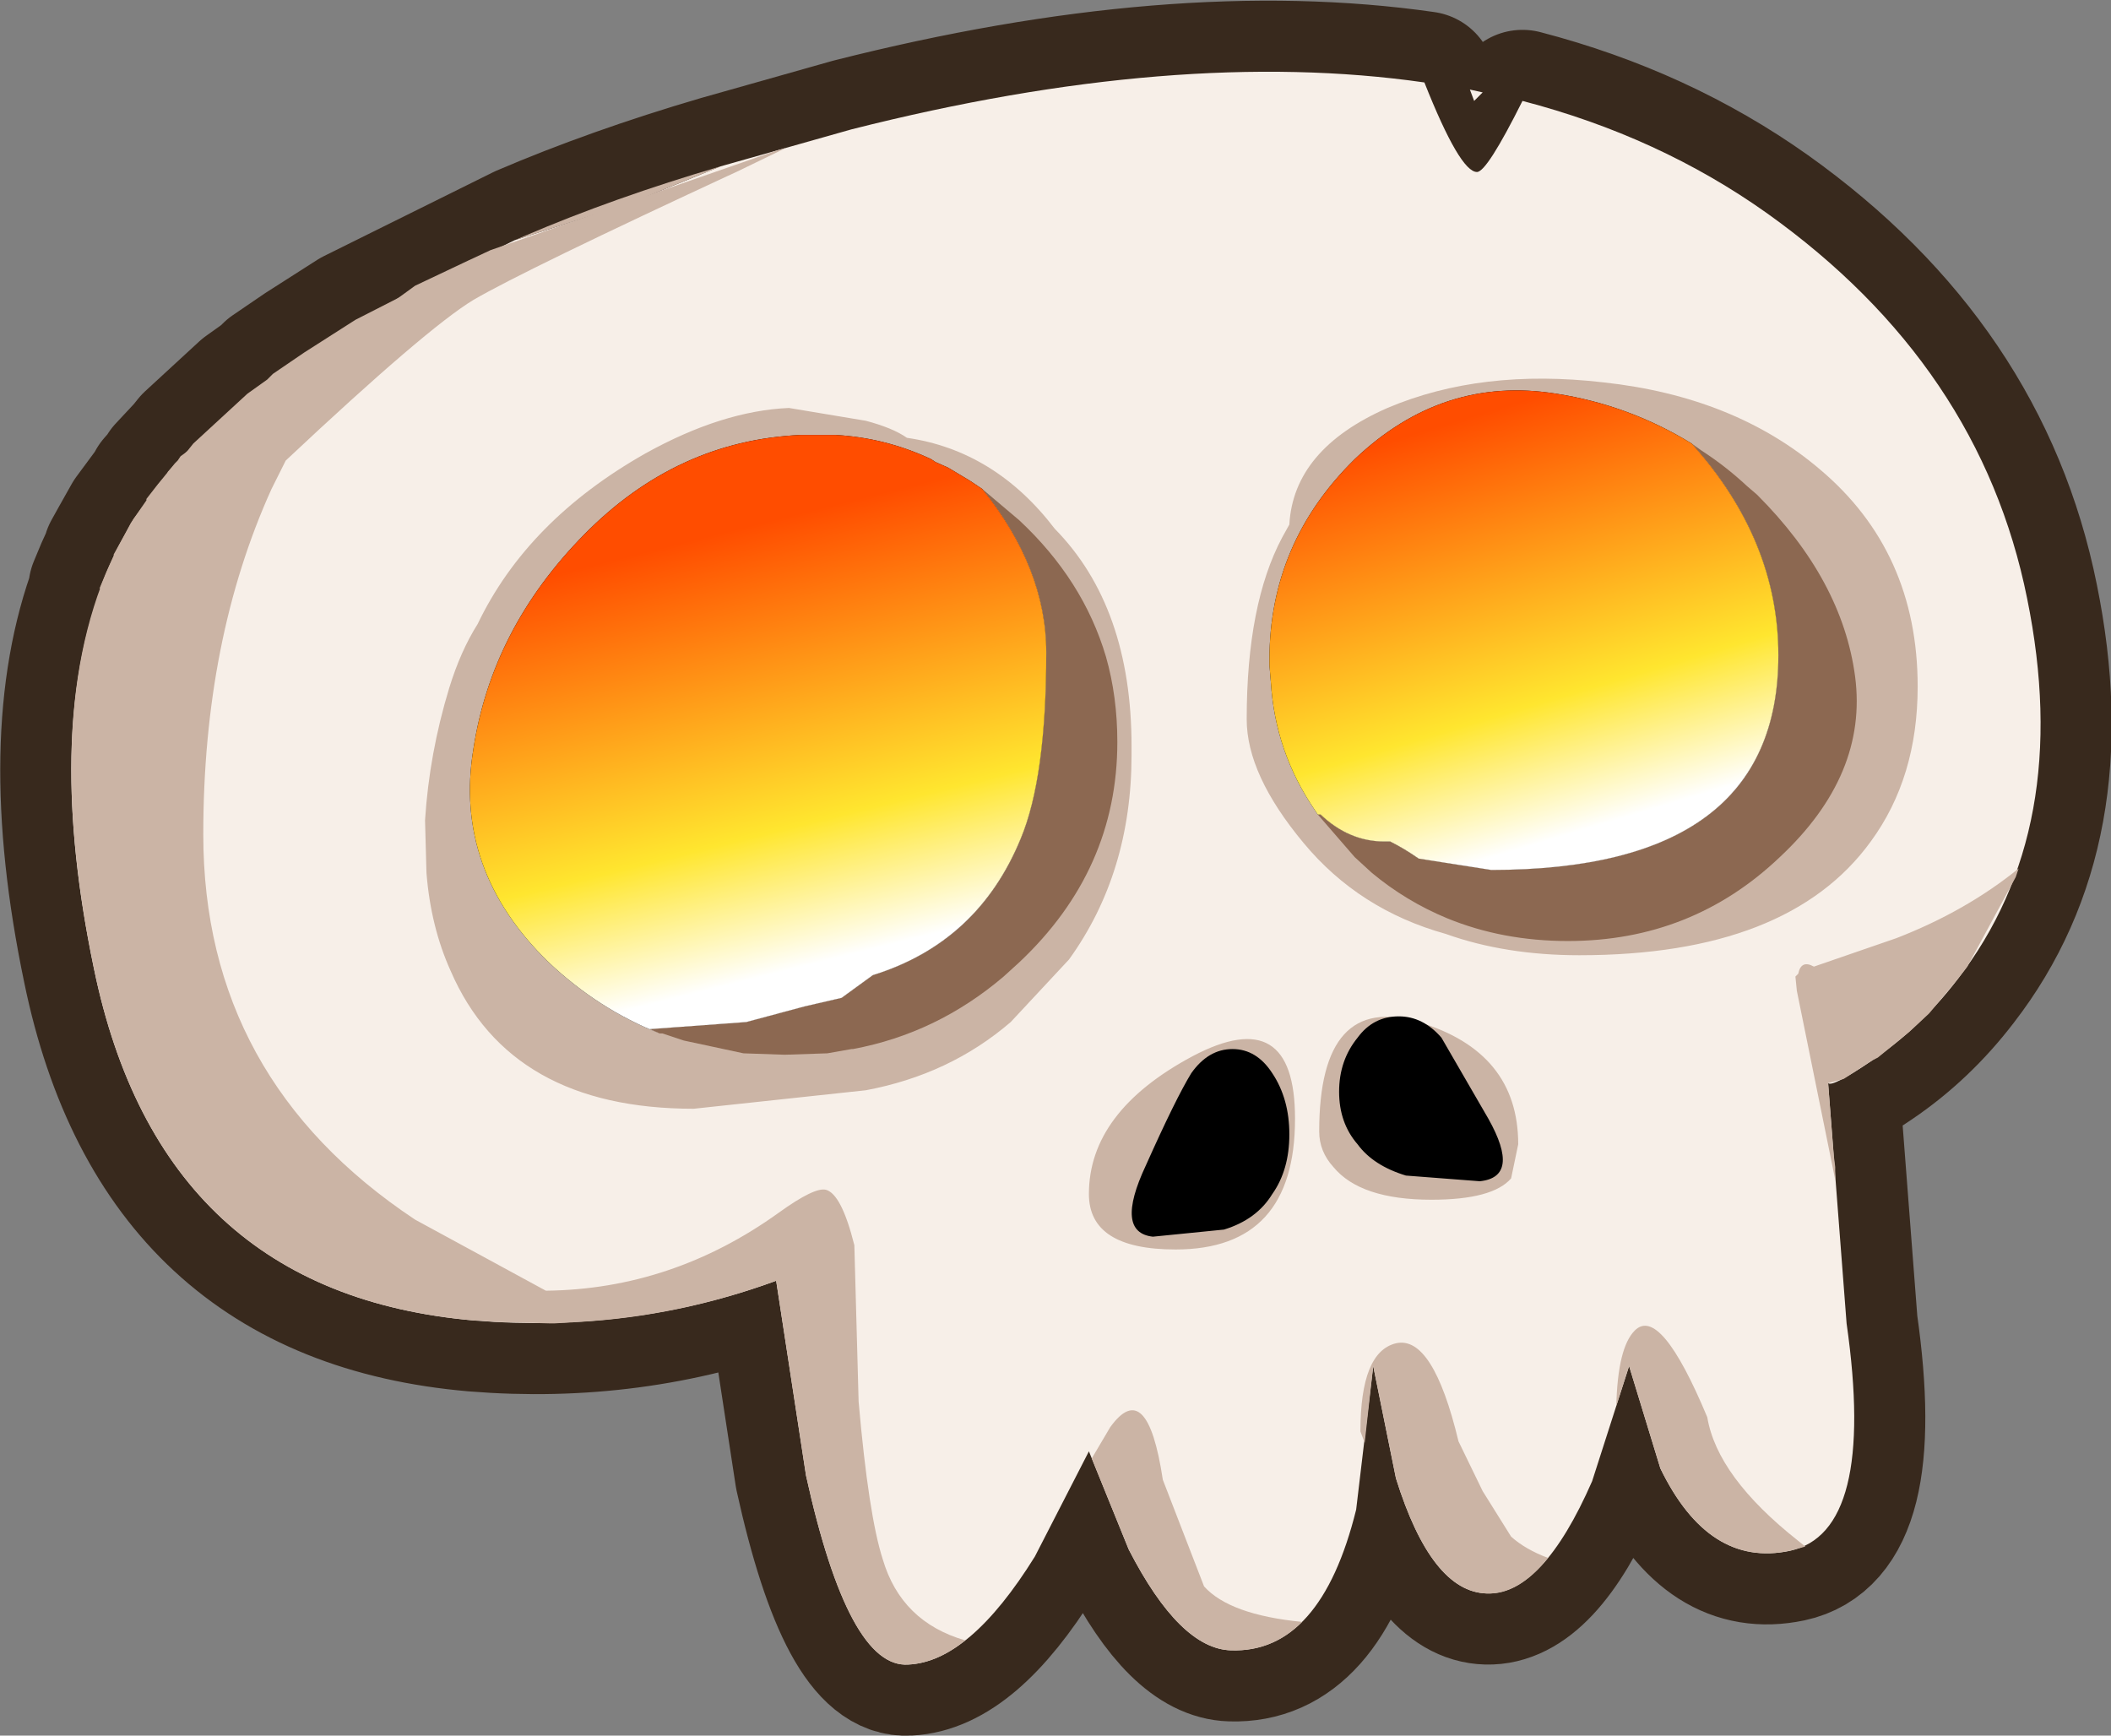 <?xml version="1.0" encoding="UTF-8" standalone="no"?>
<svg xmlns:xlink="http://www.w3.org/1999/xlink" height="61.05px" width="74.25px" xmlns="http://www.w3.org/2000/svg">
  <rect width="100%" height="100%" fill="#808080" stroke="none"/>
  <g transform="matrix(1.0, 0.0, 0.0, 1.0, -0.7, 3.05)">
    <path d="M62.85 4.45 Q70.35 9.8 72.0 18.0 73.65 26.1 69.55 31.4 68.25 33.1 66.55 34.25 65.15 35.2 65.0 35.05 L65.65 43.5 Q66.7 50.85 63.65 51.5 60.8 52.1 59.1 48.6 L58.0 45.0 56.7 49.05 Q54.95 53.05 53.0 53.0 51.05 52.95 49.8 48.95 L49.0 45.0 48.4 50.05 Q47.15 55.1 44.0 55.0 42.2 54.95 40.4 51.45 L39.0 48.0 37.1 51.7 Q34.8 55.4 32.65 55.5 30.55 55.65 29.05 48.85 L28.0 42.0 Q22.95 43.85 17.4 43.4 6.35 42.45 4.0 31.0 2.3 22.85 4.25 17.65 L4.2 17.65 4.45 17.05 4.7 16.5 4.7 16.45 4.95 16.0 5.4 15.2 6.25 14.05 6.25 14.0 6.6 13.6 6.6 13.55 7.3 12.8 7.5 12.55 9.4 10.8 10.1 10.3 10.3 10.1 11.4 9.35 13.2 8.2 19.15 5.25 Q22.3 3.9 26.05 2.8 L30.65 1.5 Q42.1 -1.4 50.8 -0.15 52.05 3.0 52.65 3.0 53.0 3.0 54.25 0.5 59.05 1.75 62.85 4.45 M52.55 0.5 L52.4 0.1 52.85 0.2 52.55 0.5" fill="#f7efe8" fill-rule="evenodd" stroke="none"/>
    <path d="M62.85 4.45 Q59.05 1.75 54.25 0.5 53.0 3.0 52.65 3.0 52.05 3.0 50.8 -0.15 42.1 -1.4 30.65 1.5 L26.05 2.8 Q22.3 3.9 19.15 5.25 L13.2 8.2 11.4 9.35 10.3 10.1 10.1 10.3 9.4 10.8 7.5 12.55 7.3 12.8 6.6 13.55 6.6 13.6 6.25 14.0 6.25 14.05 5.4 15.2 4.95 16.0 4.7 16.45 4.7 16.5 4.45 17.05 4.2 17.65 4.25 17.65 Q2.3 22.85 4.0 31.0 6.35 42.45 17.4 43.4 22.95 43.85 28.0 42.0 L29.05 48.85 Q30.55 55.65 32.65 55.5 34.8 55.4 37.1 51.7 L39.0 48.0 40.4 51.45 Q42.2 54.95 44.0 55.0 47.15 55.1 48.4 50.05 L49.0 45.0 49.8 48.95 Q51.05 52.95 53.0 53.0 54.95 53.05 56.7 49.05 L58.0 45.0 59.1 48.6 Q60.8 52.1 63.65 51.5 66.7 50.85 65.65 43.5 L65.0 35.05 Q65.15 35.2 66.55 34.25 68.25 33.1 69.55 31.4 73.65 26.1 72.0 18.0 70.35 9.8 62.85 4.45 Z" fill="none" stroke="#38291d" stroke-linecap="round" stroke-linejoin="round" stroke-width="5.0"/>
    <path d="M26.05 2.8 L30.65 1.5 Q42.1 -1.4 50.8 -0.15 52.05 3.0 52.65 3.0 53.0 3.0 54.25 0.5 59.05 1.75 62.85 4.45 70.35 9.8 72.0 18.0 73.65 26.1 69.55 31.4 68.25 33.1 66.55 34.25 65.15 35.2 65.0 35.05 L65.65 43.5 Q66.7 50.85 63.65 51.5 60.8 52.1 59.1 48.6 L58.0 45.0 56.7 49.05 Q54.95 53.05 53.0 53.0 51.05 52.95 49.8 48.95 L49.0 45.0 48.4 50.05 Q47.15 55.1 44.0 55.0 42.2 54.95 40.4 51.45 L39.0 48.0 37.1 51.7 Q34.8 55.4 32.65 55.5 30.55 55.65 29.05 48.85 L28.0 42.0 Q22.95 43.85 17.4 43.4 6.35 42.45 4.0 31.0 2.3 22.85 4.25 17.65 L6.0 15.25 6.05 15.6 6.35 15.55 6.65 15.5 Q7.85 13.65 9.9 11.65 12.4 9.2 15.55 7.0 L18.8 5.4 22.85 4.1 26.05 2.8 M52.55 0.5 L52.4 0.1 52.85 0.2 52.55 0.5" fill="#f7efe8" fill-rule="evenodd" stroke="none"/>
    <path d="M26.05 2.8 L22.85 4.1 18.8 5.4 19.15 5.25 Q22.3 3.9 26.05 2.8 M15.55 7.0 Q12.4 9.2 9.9 11.65 7.85 13.65 6.65 15.5 L6.35 15.55 6.05 15.6 6.0 15.25 4.25 17.65 4.2 17.65 4.45 17.05 4.7 16.5 4.7 16.45 4.95 16.0 5.4 15.2 6.25 14.05 6.25 14.0 6.6 13.6 6.6 13.55 7.3 12.8 7.5 12.55 9.4 10.8 10.1 10.3 10.3 10.1 11.4 9.35 13.2 8.2 15.55 7.0" fill="#cbb4a5" fill-rule="evenodd" stroke="none"/>
    <path d="M68.15 21.1 Q68.15 24.3 66.5 26.55 63.6 30.55 56.25 30.55 53.65 30.55 51.55 29.8 48.5 28.95 46.55 26.6 44.55 24.2 44.55 22.25 44.55 18.2 45.8 15.85 L46.05 15.4 Q46.2 12.75 49.5 11.3 52.8 9.9 57.1 10.4 61.7 10.9 64.7 13.45 68.15 16.35 68.15 21.1 M40.5 23.5 Q40.5 27.65 38.3 30.7 L36.25 32.9 Q34.1 34.75 31.15 35.3 L25.1 35.95 Q18.65 35.95 16.55 31.1 15.85 29.55 15.7 27.65 L15.65 25.8 Q15.8 23.45 16.5 21.15 16.9 19.85 17.5 18.9 19.25 15.25 23.4 12.9 26.1 11.4 28.45 11.3 L30.25 11.6 31.15 11.75 Q32.1 12.0 32.6 12.35 35.7 12.8 37.8 15.55 40.5 18.3 40.5 23.2 L40.5 23.5 M50.6 32.9 Q54.1 33.95 54.1 37.2 L53.85 38.4 Q53.2 39.15 51.05 39.15 48.55 39.15 47.6 38.0 47.1 37.45 47.1 36.75 47.1 31.85 50.6 32.9 M46.25 36.3 Q46.25 40.9 42.05 40.9 39.0 40.9 39.0 38.95 39.0 36.05 42.65 34.1 46.25 32.2 46.25 36.3 M48.7 47.7 L48.55 47.3 Q48.55 44.5 49.8 44.2 51.1 43.9 52.0 47.65 L52.85 49.4 53.85 51.0 Q54.35 51.45 55.15 51.75 54.1 53.05 53.0 53.0 51.05 52.95 49.8 48.95 L49.0 45.0 48.7 47.7 M58.2 43.75 Q59.1 42.85 60.75 46.8 61.1 48.9 63.95 51.15 L64.2 51.35 63.65 51.5 Q60.8 52.1 59.1 48.6 L58.0 45.0 57.55 46.4 Q57.6 44.35 58.2 43.75 M71.7 27.5 L71.6 27.8 69.95 30.85 69.9 30.95 69.55 31.4 68.55 32.6 67.85 33.25 66.75 34.15 66.55 34.25 65.55 34.9 65.0 35.05 65.2 37.6 65.25 38.0 65.25 38.45 63.9 31.8 63.85 31.3 63.95 31.2 Q64.05 30.7 64.5 30.95 L67.4 29.95 Q69.85 29.0 71.7 27.5 M26.7 2.95 Q19.15 6.45 17.35 7.5 15.7 8.5 10.75 13.15 L10.25 14.15 Q7.85 19.45 7.85 26.3 7.85 34.9 15.3 39.85 L19.9 42.35 Q24.35 42.3 28.1 39.6 29.35 38.7 29.75 38.8 30.3 38.95 30.75 40.75 L30.9 46.25 Q31.25 50.25 31.75 51.8 32.4 54.0 34.65 54.65 33.65 55.45 32.65 55.5 30.55 55.65 29.05 48.85 L28.0 42.0 Q24.6 43.25 21.05 43.45 L20.2 43.5 20.05 43.5 18.15 43.45 17.55 43.4 17.4 43.4 Q6.35 42.45 4.0 31.0 2.05 21.6 4.9 16.1 L5.3 15.35 5.4 15.2 5.85 14.55 5.85 14.5 6.2 14.05 6.85 13.25 6.95 13.15 7.05 13.0 15.3 7.0 17.2 6.1 17.95 5.75 28.0 2.25 28.35 2.15 26.7 2.95 M39.75 47.15 Q41.05 45.35 41.6 49.0 L43.05 52.75 Q43.95 53.75 46.5 54.0 45.45 55.05 44.0 55.0 42.2 54.95 40.4 51.45 L39.1 48.25 39.75 47.15" fill="#cbb4a5" fill-rule="evenodd" stroke="none"/>
    <path d="M47.05 25.6 L46.95 25.45 Q45.55 23.4 45.4 20.95 L45.35 20.35 45.35 20.15 Q45.35 16.05 48.35 13.1 51.45 10.15 55.45 10.8 58.0 11.2 60.2 12.55 63.25 15.95 63.25 20.0 63.25 27.55 53.15 27.55 L51.55 27.3 50.6 27.15 Q50.1 26.8 49.6 26.55 L49.4 26.55 Q48.15 26.55 47.15 25.6 L47.05 25.6 M51.4 33.45 L53.05 36.3 Q54.2 38.35 52.75 38.5 L50.15 38.3 Q49.0 37.95 48.45 37.2 47.8 36.45 47.8 35.35 47.8 34.25 48.45 33.45 49.0 32.7 49.9 32.7 50.75 32.7 51.4 33.45 M44.05 33.85 Q44.9 33.85 45.45 34.7 46.05 35.6 46.05 36.85 46.05 38.1 45.45 38.95 44.9 39.85 43.75 40.2 L41.25 40.45 Q39.9 40.3 41.0 37.95 42.05 35.6 42.6 34.7 43.2 33.85 44.05 33.85 M23.9 33.3 Q21.75 32.45 20.0 30.8 16.65 27.55 17.35 23.3 18.0 19.05 21.25 15.75 24.5 12.45 28.85 12.25 L30.1 12.25 Q31.85 12.35 33.45 13.1 L33.6 13.2 34.05 13.4 34.8 13.85 35.25 14.15 Q37.5 16.95 37.5 19.9 37.5 24.3 36.6 26.45 35.1 30.1 31.4 31.25 L30.3 32.05 29.0 32.35 26.95 32.9 23.55 33.15 23.9 33.3" fill="#000000" fill-rule="evenodd" stroke="none"/>
    <path d="M60.2 12.55 L60.55 12.8 Q61.4 13.35 62.15 14.05 L62.5 14.35 Q65.5 17.35 65.95 20.75 66.4 24.2 63.3 27.1 60.2 30.05 55.85 30.05 53.55 30.05 51.6 29.25 50.15 28.65 48.95 27.65 L48.35 27.1 47.05 25.6 47.15 25.6 Q48.15 26.55 49.4 26.55 L49.6 26.55 Q50.1 26.8 50.6 27.15 L51.55 27.3 53.15 27.55 Q63.25 27.55 63.25 20.0 63.25 15.95 60.2 12.55 M35.25 14.15 L36.55 15.25 Q38.8 17.35 39.6 20.05 40.0 21.45 40.0 23.05 40.0 27.55 36.55 30.8 L36.0 31.3 Q33.65 33.3 30.7 33.85 L30.65 33.85 29.8 34.0 28.3 34.05 26.85 34.0 24.75 33.55 24.6 33.5 24.0 33.3 23.9 33.3 23.55 33.15 26.95 32.9 29.0 32.35 30.3 32.05 31.4 31.25 Q35.1 30.1 36.6 26.45 37.5 24.3 37.5 19.9 37.5 16.95 35.25 14.15" fill="#8c6851" fill-rule="evenodd" stroke="none"/>
    <path d="M30.1 12.25 Q31.85 12.35 33.45 13.1 L33.6 13.2 34.05 13.4 34.8 13.85 35.25 14.15 Q37.5 16.95 37.5 19.9 37.5 24.3 36.6 26.45 35.1 30.1 31.4 31.25 L30.3 32.05 29.0 32.35 26.95 32.9 23.55 33.15 23.9 33.3 Q21.75 32.45 20.0 30.8 16.65 27.55 17.35 23.3 18.0 19.05 21.25 15.75 24.5 12.45 28.85 12.25 L30.1 12.25" fill="url(#gradient0)" fill-rule="evenodd" stroke="none"/>
    <path d="M48.35 13.1 Q51.45 10.15 55.45 10.8 58.0 11.2 60.2 12.55 63.25 15.95 63.25 20.0 63.25 27.55 53.15 27.55 L51.55 27.3 50.6 27.15 Q50.1 26.8 49.6 26.55 L49.4 26.55 Q48.15 26.55 47.15 25.6 L47.05 25.6 46.95 25.45 Q45.55 23.4 45.4 20.95 L45.35 20.35 45.35 20.15 Q45.35 16.05 48.35 13.1" fill="url(#gradient1)" fill-rule="evenodd" stroke="none"/>
  </g>
  <defs>
    <linearGradient gradientTransform="matrix(0.003, 0.009, -0.012, 0.003, 30.2, 22.65)" gradientUnits="userSpaceOnUse" id="gradient0" spreadMethod="pad" x1="-819.2" x2="819.2">
      <stop offset="0.0" stop-color="#ff4d00"/>
      <stop offset="0.686" stop-color="#ffe62f"/>
      <stop offset="1.0" stop-color="#ffffff"/>
    </linearGradient>
    <linearGradient gradientTransform="matrix(0.002, 0.009, -0.01, 0.003, 54.5, 18.85)" gradientUnits="userSpaceOnUse" id="gradient1" spreadMethod="pad" x1="-819.2" x2="819.2">
      <stop offset="0.0" stop-color="#ff4d00"/>
      <stop offset="0.686" stop-color="#ffe62f"/>
      <stop offset="1.0" stop-color="#ffffff"/>
    </linearGradient>
  </defs>
</svg>
